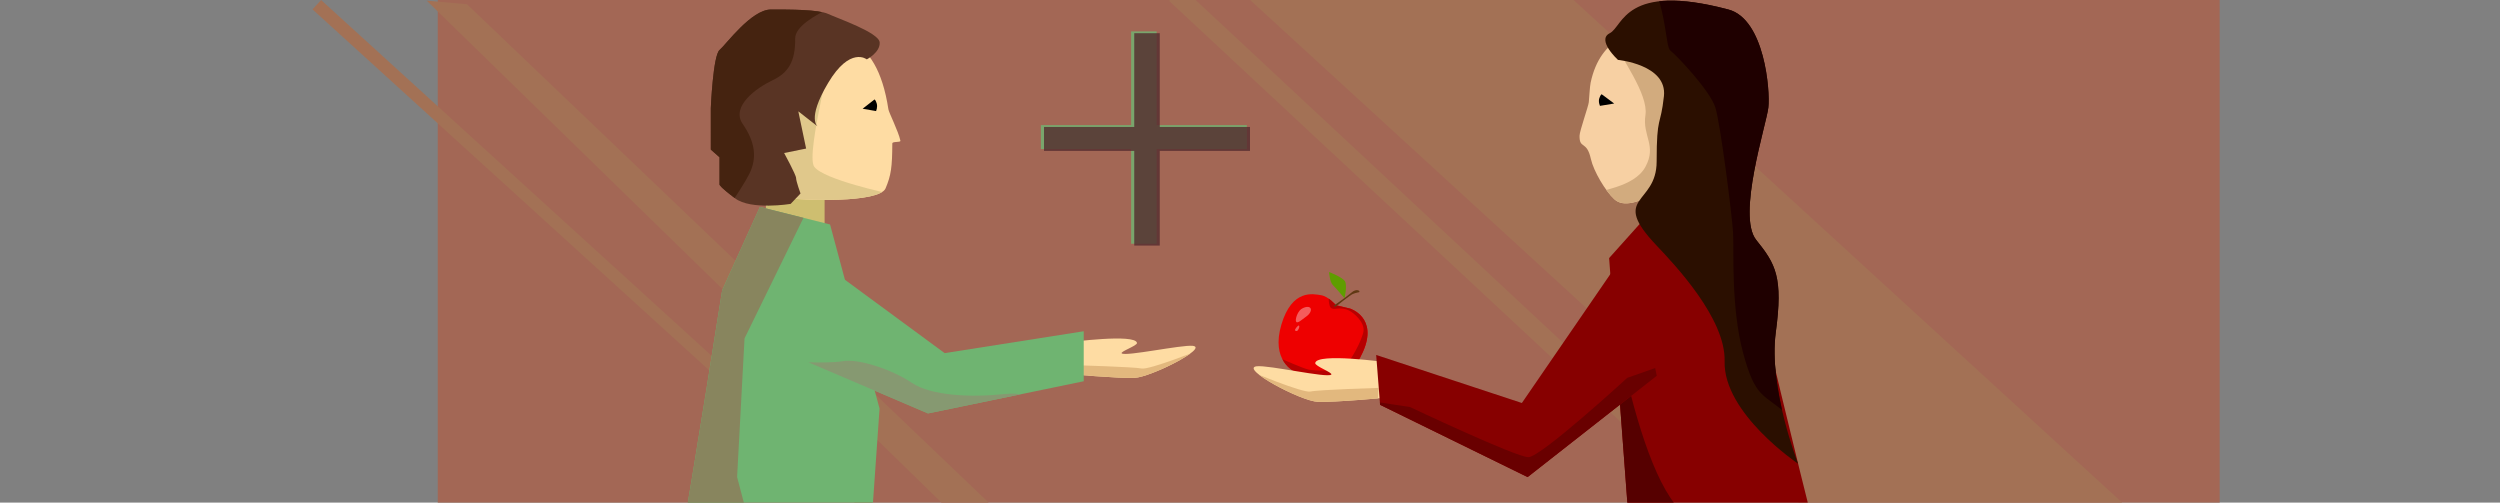 <?xml version="1.0" encoding="utf-8"?>
<!-- Generator: Adobe Illustrator 26.0.3, SVG Export Plug-In . SVG Version: 6.00 Build 0)  -->
<svg version="1.1" id="Слой_1" xmlns="http://www.w3.org/2000/svg" xmlns:xlink="http://www.w3.org/1999/xlink" x="0px" y="0px"
	 viewBox="0 0 1920 386" style="enable-background:new 0 0 1920 386;" xml:space="preserve">
<rect x="0" y="0" width="1920" height="386" fill="#808080" stroke="none"/>
<style type="text/css">
	.st0{fill:#A36755;}
	.st1{fill:#EE0000;}
	.st2{clip-path:url(#SVGID_00000072246126176932428970000002360292325988215465_);fill:#B60000;}
	
		.st3{opacity:0.36;clip-path:url(#SVGID_00000120554156400519631850000018435023033863320754_);fill:#FFFFFF;enable-background:new    ;}
	
		.st4{opacity:0.36;clip-path:url(#SVGID_00000005973367117292086280000016382044303864743103_);fill:#FFFFFF;enable-background:new    ;}
	.st5{fill:#603813;}
	.st6{fill:#5F9D00;}
	.st7{fill:#A37155;}
	.st8{fill:#CEBE70;}
	.st9{fill:#FEDCA3;}
	.st10{clip-path:url(#SVGID_00000142862561354863518990000016330246653222897540_);fill:#E2B87E;}
	.st11{clip-path:url(#SVGID_00000109007059873131203970000009965282384894185613_);fill:#E2B87E;}
	.st12{clip-path:url(#SVGID_00000016758260305687944440000002816752354944263073_);fill:#E0C88B;}
	.st13{fill:#6FB471;}
	.st14{clip-path:url(#SVGID_00000147209897762699097610000000726477029152032447_);fill:#88855E;}
	.st15{clip-path:url(#SVGID_00000032619308182520224100000007559871245656840589_);fill:#869971;}
	.st16{fill:#F7D0A3;}
	.st17{clip-path:url(#SVGID_00000103244551462511216040000000918356681602035626_);fill:#D2AB7E;}
	.st18{fill:#870000;}
	.st19{clip-path:url(#SVGID_00000024695494280517630550000010244441374881695898_);fill:#560000;}
	.st20{clip-path:url(#SVGID_00000132048013683564161760000005477858247114246798_);fill:#690000;}
	.st21{fill:#593424;}
	.st22{clip-path:url(#SVGID_00000106849683638794424540000013478548551006355614_);fill:#452310;}
	.st23{opacity:0.81;}
	.st24{fill:#542C2F;}
	.st25{fill:#2B0F00;}
	.st26{clip-path:url(#SVGID_00000136398111981216071030000013044784341957387710_);fill:#1F0000;}
</style>
<rect x="336.2" class="st0" width="1368.5" height="386"/>
<g>
	<g>
		<g>
			<path id="XMLID_00000091017690886273474730000004683794767781391537_" class="st1" d="M1026,234.4c0,0-5.7-6.8-11.5-7.7
				s-22.2-5-30.4,22.6s9.3,36.1,11.6,36.6c1.6,0.3,5,1.1,6.6,1.7c2.1,0.8,4.7,3.3,6.7,4.4c7.8,4,25.8,4.8,37.7-21.7
				s-9.8-33.3-9.8-33.3L1026,234.4z"/>
		</g>
		<g>
			<g>
				<g>
					<g>
						<g>
							<g>
								<defs>
									<path id="SVGID_1_" d="M1026,234.4c0,0-5.7-6.8-11.5-7.7s-22.2-5-30.4,22.6s9.3,36.1,11.6,36.6c1.6,0.3,5,1.1,6.6,1.7
										c2.1,0.8,4.7,3.3,6.7,4.4c7.8,4,25.8,4.8,37.7-21.7s-9.8-33.3-9.8-33.3L1026,234.4z"/>
								</defs>
								<clipPath id="SVGID_00000179636316276674849450000006972112924779602073_">
									<use xlink:href="#SVGID_1_"  style="overflow:visible;"/>
								</clipPath>
								<path style="clip-path:url(#SVGID_00000179636316276674849450000006972112924779602073_);fill:#B60000;" d="M1020.4,227.9
									c0,0-0.1,6.7,1.6,8.4s5,0.5,6.7,0.6s4.1-0.1,7.6,1.7s11.7,8.8,10.9,15.6c-0.9,6.8-10.2,24.1-15.2,27.7
									c-5.1,3.5-22.4,2.8-26.8,2c-4.4-0.9-20.5-8.1-20.5-8.1l-12,14.9l78.9,20l25-67.5L1020.4,227.9z"/>
							</g>
						</g>
					</g>
				</g>
			</g>
		</g>
		<g>
			<g>
				<g>
					<g>
						<g>
							<g>
								<defs>
									<path id="SVGID_00000078013490105789104480000005448730063482612898_" d="M1026,234.4c0,0-5.7-6.8-11.5-7.7
										s-22.2-5-30.4,22.6s9.3,36.1,11.6,36.6c1.6,0.3,5,1.1,6.6,1.7c2.1,0.8,4.7,3.3,6.7,4.4c7.8,4,25.8,4.8,37.7-21.7
										s-9.8-33.3-9.8-33.3L1026,234.4z"/>
								</defs>
								<clipPath id="SVGID_00000146465345790685580030000008062824405802232494_">
									<use xlink:href="#SVGID_00000078013490105789104480000005448730063482612898_"  style="overflow:visible;"/>
								</clipPath>
								
									<path style="opacity:0.36;clip-path:url(#SVGID_00000146465345790685580030000008062824405802232494_);fill:#FFFFFF;enable-background:new    ;" d="
									M1003.2,243.1c-2.9,2-6.6,5.6-7.7,4.1s0.9-7.6,3.7-9.7c2.9-2,6.1-2.4,7.2-0.9C1007.5,238.2,1006.1,241.1,1003.2,243.1z"/>
							</g>
						</g>
					</g>
				</g>
			</g>
		</g>
		<g>
			<g>
				<g>
					<g>
						<g>
							<g>
								<defs>
									<path id="SVGID_00000078765409760366431370000000009838807666588565_" d="M1026,234.4c0,0-5.7-6.8-11.5-7.7
										s-22.2-5-30.4,22.6s9.3,36.1,11.6,36.6c1.6,0.3,5,1.1,6.6,1.7c2.1,0.8,4.7,3.3,6.7,4.4c7.8,4,25.8,4.8,37.7-21.7
										s-9.8-33.3-9.8-33.3L1026,234.4z"/>
								</defs>
								<clipPath id="SVGID_00000009559882916486896530000006124372683235732904_">
									<use xlink:href="#SVGID_00000078765409760366431370000000009838807666588565_"  style="overflow:visible;"/>
								</clipPath>
								
									<path style="opacity:0.36;clip-path:url(#SVGID_00000009559882916486896530000006124372683235732904_);fill:#FFFFFF;enable-background:new    ;" d="
									M995.6,254.2c-0.5-0.2-1.5-0.1-0.9-1.2c0.5-1.2,2.3-3.2,2.8-3s0.5,1.3-0.1,2.5C996.9,253.7,996.1,254.5,995.6,254.2z"/>
							</g>
						</g>
					</g>
				</g>
			</g>
		</g>
	</g>
	<path class="st5" d="M1043.8,224.4c-0.3,0.2-2.3,0.3-4.9,1.4c-2.3,1-13.2,9.8-13.2,9.8l-1.6-0.7c0,0,9.6-6.6,13.7-10.1
		C1041.9,221.1,1045.1,223.6,1043.8,224.4z"/>
	<path class="st6" d="M1020.7,208.9c0,0,0.5,7.8,3,10.1c2.5,2.4,8.9,10.1,8.9,10.1s2.2-9.6,0.4-13
		C1031,212.8,1020.7,208.9,1020.7,208.9z"/>
</g>
<polygon class="st7" points="960,-0.1 1208.5,0 1629.8,386 1381.4,386 "/>
<polygon class="st7" points="327.7,0.5 358.7,3.3 759.3,386 723.1,386 "/>
<polygon class="st7" points="897.9,0.7 907.3,-10.2 1308.6,364.1 1299.3,374.9 "/>
<polygon class="st7" points="240,7.2 246.6,0 670.3,386 656.9,386.5 "/>
<polygon class="st8" points="633.3,178.6 588.2,166.7 588.2,142.5 633.3,149.6 "/>
<g>
	<g>
		<path id="XMLID_00000078023083463301403180000009988238256615135925_" class="st9" d="M820.5,262.9c0,0,51.7-6.9,52.7,0.5
			c0.3,2.1-13.3,6.7-11.7,8c3.1,2.5,45.9-6.7,54.5-5.8c12.6,1.4-32.4,24.2-44.8,24.6c-12.8,0.5-50.8-3-50.8-3L820.5,262.9
			L820.5,262.9L820.5,262.9z"/>
	</g>
	<g>
		<defs>
			<path id="SVGID_00000110469363490180816240000016356985050667630498_" d="M820.5,262.9c0,0,51.7-6.9,52.7,0.5
				c0.3,2.1-13.3,6.7-11.7,8c3.1,2.5,45.9-6.7,54.5-5.8c12.6,1.4-32.4,24.2-44.8,24.6c-12.8,0.5-50.8-3-50.8-3L820.5,262.9
				L820.5,262.9L820.5,262.9z"/>
		</defs>
		<clipPath id="SVGID_00000062910933847107519090000004516345873757026465_">
			<use xlink:href="#SVGID_00000110469363490180816240000016356985050667630498_"  style="overflow:visible;"/>
		</clipPath>
		<path style="clip-path:url(#SVGID_00000062910933847107519090000004516345873757026465_);fill:#E2B87E;" d="M827,280.5
			c0,0,44.1,1.3,49.7,2.5c5.6,1.3,44.9-14.3,44.9-14.3l1.6,34.2c0,0-93,0.4-94.2-2.1C827.8,298.2,827,280.5,827,280.5z"/>
	</g>
</g>
<g>
	<g>
		<path id="XMLID_00000075846307176697839670000017193121092521780147_" class="st9" d="M1065.5,278.3c0,0-54.3-7.6-55.4,0.5
			c-0.4,2.4,13.9,7.5,12.3,8.9c-3.3,2.8-48.3-7.5-57.3-6.4c-13.2,1.6,34.1,26.9,47.1,27.3c13.5,0.5,53.4-3.3,53.4-3.3v-27.1h-0.1
			V278.3z"/>
	</g>
	<g>
		<defs>
			<path id="SVGID_00000143610580920464012670000008578327799609687225_" d="M1065.5,278.3c0,0-54.3-7.6-55.4,0.5
				c-0.4,2.4,13.9,7.5,12.3,8.9c-3.3,2.8-48.3-7.5-57.3-6.4c-13.2,1.6,34.1,26.9,47.1,27.3c13.5,0.5,53.4-3.3,53.4-3.3v-27.1h-0.1
				V278.3z"/>
		</defs>
		<clipPath id="SVGID_00000105420234362642775380000008590889986344465070_">
			<use xlink:href="#SVGID_00000143610580920464012670000008578327799609687225_"  style="overflow:visible;"/>
		</clipPath>
		<path style="clip-path:url(#SVGID_00000105420234362642775380000008590889986344465070_);fill:#E2B87E;" d="M1058.7,297.9
			c0,0-46.3,1.4-52.2,2.8c-5.8,1.4-47.2-15.9-47.2-15.9l-1.7,38c0,0,97.7,0.5,98.9-2.3S1058.7,297.9,1058.7,297.9z"/>
	</g>
</g>
<g>
	<g>
		<path id="XMLID_00000091707772970772868560000016226439418768717746_" class="st9" d="M682.3,84c0.4,2.5,7.7,16.9,9.2,24
			c0.4,1.7-6.2,0.3-6.2,2.2c-0.1,18-0.9,24.4-5.2,34.5c-4.8,11.2-63.5,9.6-78.7,6.9c-29.4-5.2-48.9-24.8-48.9-64.4
			s26.6-63.1,57.2-63.1S673.1,23.4,682.3,84z"/>
	</g>
	<g>
		<defs>
			<path id="SVGID_00000119833569373455535210000013882058144325862050_" d="M682.3,84c0.4,2.5,7.7,16.9,9.2,24
				c0.4,1.7-6.2,0.3-6.2,2.2c-0.1,18-0.9,24.4-5.2,34.5c-4.8,11.2-63.5,9.6-78.7,6.9c-29.4-5.2-48.9-24.8-48.9-64.4
				s26.6-63.1,57.2-63.1S673.1,23.4,682.3,84z"/>
		</defs>
		<clipPath id="SVGID_00000129191821438905713180000001870118568058739129_">
			<use xlink:href="#SVGID_00000119833569373455535210000013882058144325862050_"  style="overflow:visible;"/>
		</clipPath>
		<path style="clip-path:url(#SVGID_00000129191821438905713180000001870118568058739129_);fill:#E0C88B;" d="M641.7,24.1
			c1.4,2.9-23.5,93.9-16.4,103.9s57.7,20.7,57.7,20.7l-9.4,26.4l-121.1,3.5L641.7,24.1z"/>
	</g>
</g>
<g>
	<g>
		<path id="XMLID_00000137092167066261148510000009353626280975629985_" class="st13" d="M583.6,158.9l-29,64.1
			c0,0-23.5,149.2-30.5,186.4c-7,37.1,0,37.1,0,37.1h142.1l9.3-132.7l-38-141.4L583.6,158.9z"/>
	</g>
	<g>
		<g>
			<defs>
				<path id="SVGID_00000052064333746151059860000002351146801514610566_" d="M583.6,158.9l-29,64.1c0,0-23.5,149.2-30.5,186.4
					c-7,37.1,0,37.1,0,37.1h142.1l9.3-132.7l-38-141.4L583.6,158.9z"/>
			</defs>
			<clipPath id="SVGID_00000107570312855076386930000013016246151052980644_">
				<use xlink:href="#SVGID_00000052064333746151059860000002351146801514610566_"  style="overflow:visible;"/>
			</clipPath>
			<path style="clip-path:url(#SVGID_00000107570312855076386930000013016246151052980644_);fill:#88855E;" d="M631.4,138
				l-59.6,121.9l-5.7,106.5l22.1,83.8l-96.9,22.1c0,0-27.1-100.5-25.7-110.5s66.3-222.4,66.3-222.4L631.4,138z"/>
		</g>
	</g>
</g>
<g>
	<g>
		<polygon id="XMLID_00000057112019006271624820000015369862320531656099_" class="st13" points="619.3,193.1 725.5,271.2 
			832.3,254.4 832.3,292.8 712.7,317.5 610.7,273.9 		"/>
	</g>
	<g>
		<defs>
			<polygon id="SVGID_00000180342566578194425390000013119563105401281725_" points="619.3,193.1 725.5,271.2 832.3,254.4 
				832.3,292.8 712.7,317.5 610.7,273.9 			"/>
		</defs>
		<clipPath id="SVGID_00000023259696137192258140000016480705318019226550_">
			<use xlink:href="#SVGID_00000180342566578194425390000013119563105401281725_"  style="overflow:visible;"/>
		</clipPath>
		<path style="clip-path:url(#SVGID_00000023259696137192258140000016480705318019226550_);fill:#869971;" d="M601.4,277.4
			c0,0,33.4,2.2,45.7,0s38,6.4,53,16.5s45.5,11.5,71.6,8.7s36.4,14.8,36.4,14.8S796.3,350,785.6,350s-197.5-42-197.5-42L601.4,277.4
			z"/>
	</g>
</g>
<g>
	<g>
		<path id="XMLID_00000179624308887288535920000016621945639511090347_" class="st16" d="M1221.8,122.1c2.1,9.4,11.1,24.6,18,30.9
			c14.3,13.2,48.4-18.6,65.1-20c30.5-2.4,36.5-5.8,33.5-45.2c-3.1-39.4-30.3-69.5-60.8-67.1c-21.9,1.7-48.4,7.2-56,42.8
			c-0.6,2.7-1.1,11.9-1.4,15s-7.1,22.2-7.1,25.7C1212.9,114.9,1218.6,107.5,1221.8,122.1z"/>
	</g>
	<g>
		<defs>
			<path id="SVGID_00000160870437801284868150000004228479758047506080_" d="M1221.8,122.1c2.1,9.4,11.1,24.6,18,30.9
				c14.3,13.2,48.4-18.6,65.1-20c30.5-2.4,36.5-5.8,33.5-45.2c-3.1-39.4-30.3-69.5-60.8-67.1c-21.9,1.7-48.4,7.2-56,42.8
				c-0.6,2.7-1.1,11.9-1.4,15s-7.1,22.2-7.1,25.7C1212.9,114.9,1218.6,107.5,1221.8,122.1z"/>
		</defs>
		<clipPath id="SVGID_00000079479230506908020250000005611044941815512734_">
			<use xlink:href="#SVGID_00000160870437801284868150000004228479758047506080_"  style="overflow:visible;"/>
		</clipPath>
		<path style="clip-path:url(#SVGID_00000079479230506908020250000005611044941815512734_);fill:#D2AB7E;" d="M1239.8,32.4
			c4.3,10.7,26.4,39.9,23.9,56s8.9,23.3,0,39.7s-36.9,17.6-39.6,21.4c-2.7,3.8,11.8,29.2,11.8,29.2h63.1l36.4-93.3l-67.7-52.1
			L1239.8,32.4z"/>
	</g>
</g>
<g>
	<g>
		<path id="XMLID_00000034796611741373916460000016656591083782468229_" class="st18" d="M1315.1,161.5l33.8,61.6
			c0,0,34.9,147,44.8,183.5c9.8,36.5,2.9,37,2.9,37l-141.7,11l-19.1-256.4l32.9-36.7L1315.1,161.5L1315.1,161.5z"/>
	</g>
	<g>
		<defs>
			<path id="SVGID_00000040572931758674406020000014433083160518550935_" d="M1315.1,161.5l33.8,61.6c0,0,34.9,147,44.8,183.5
				c9.8,36.5,2.9,37,2.9,37l-141.7,11l-19.1-256.4l32.9-36.7L1315.1,161.5L1315.1,161.5z"/>
		</defs>
		<clipPath id="SVGID_00000005983489968905125650000017343338722571021723_">
			<use xlink:href="#SVGID_00000040572931758674406020000014433083160518550935_"  style="overflow:visible;"/>
		</clipPath>
		<path style="clip-path:url(#SVGID_00000005983489968905125650000017343338722571021723_);fill:#560000;" d="M1228,169.4
			c0,0,20.7,179.6,62.4,222.4s-36.1,54.7-36.1,54.7l-89.6-14.1L1228,169.4z"/>
	</g>
</g>
<g>
	<g>
		<polygon id="XMLID_00000133497164332418912490000007777542924034868909_" class="st18" points="1251.8,188.6 1168.8,309.5 
			1056.9,272.6 1059.9,310.9 1173.2,366.4 1272.4,288.6 		"/>
	</g>
	<g>
		<defs>
			<polygon id="SVGID_00000062910997233036880540000005945889032860364469_" points="1251.8,188.6 1168.8,309.5 1056.9,272.6 
				1059.9,310.9 1173.2,366.4 1272.4,288.6 			"/>
		</defs>
		<clipPath id="SVGID_00000039102720416523339990000005488267750993626254_">
			<use xlink:href="#SVGID_00000062910997233036880540000005945889032860364469_"  style="overflow:visible;"/>
		</clipPath>
		<path style="clip-path:url(#SVGID_00000039102720416523339990000005488267750993626254_);fill:#690000;" d="M1286.1,277.4
			l-36.4,12.8c0,0-66.3,60.9-75.9,60.9s-90.9-38.5-90.9-38.5l-30.2-4.6l4.1,41l124.4,37L1286.1,277.4z"/>
	</g>
</g>
<g>
	<g>
		<path id="XMLID_00000137826517670684709500000015936727670004288923_" class="st21" d="M665.7,45.6c0,0-12.8-10.3-29.7,18.1
			s-7.8,33.6-7.8,33.6l-15.1-11.8l6,28.6l-16.9,3.4c0,0,9.2,16.8,9.2,19.3s3.4,11.8,3.4,11.8l-7.6,8c0,0-30.5,5-42.7-4.3
			c-12.2-9.2-11.9-10.5-11.9-10.5v-21l-6.7-5.9V83c0,0,1.7-40.4,6.7-44.6S577,7.3,592.1,7.3s36.6,0,43.9,3.4s39.1,14.3,39.6,21.9
			S665.7,45.6,665.7,45.6z"/>
	</g>
	<g>
		<g>
			<defs>
				<path id="SVGID_00000021806565965166684570000010266121163189663400_" d="M665.7,45.6c0,0-12.8-10.3-29.7,18.1
					s-7.8,33.6-7.8,33.6l-15.1-11.8l6,28.6l-16.9,3.4c0,0,9.2,16.8,9.2,19.3s3.4,11.8,3.4,11.8l-7.6,8c0,0-30.5,5-42.7-4.3
					c-12.2-9.2-11.9-10.5-11.9-10.5v-21l-6.7-5.9V83c0,0,1.7-40.4,6.7-44.6S577,7.3,592.1,7.3s36.6,0,43.9,3.4s39.1,14.3,39.6,21.9
					S665.7,45.6,665.7,45.6z"/>
			</defs>
			<clipPath id="SVGID_00000121241717957418323290000017849938506301779075_">
				<use xlink:href="#SVGID_00000021806565965166684570000010266121163189663400_"  style="overflow:visible;"/>
			</clipPath>
			<path style="clip-path:url(#SVGID_00000121241717957418323290000017849938506301779075_);fill:#452310;" d="M668.1-6
				c0,0.7-57.6,17.8-57.4,35.6s-5.4,26.4-17.5,32.1s-32.1,20-22.8,33.5s11.4,25.7,5,38.5s-29.5,44.9-29.5,44.9L478.4,76.4L537.6-6
				H668.1z"/>
		</g>
	</g>
</g>
<path d="M671.6,76.4c0,0,0.8,0.1,1.7,3s-0.5,5.9-0.5,5.9l-10.3-1.8L671.6,76.4z"/>
<path d="M1230.1,72.4c0,0-0.8,0.1-1.8,3s0.5,5.9,0.5,5.9l10.9-1.8L1230.1,72.4z"/>
<g class="st23">
	<path class="st13" d="M888.3,24.1v72h69.3v18.4h-69.3v72.7h-19.6v-72.7h-69.3V96.1h69.3v-72C868.7,24.1,888.3,24.1,888.3,24.1z"/>
</g>
<g class="st23">
	<path class="st24" d="M890.7,25.5v72H960v18.4h-69.3v72.7h-19.6v-72.7h-69.3V97.5h69.3v-72H890.7z"/>
</g>
<g>
	<g>
		<path id="XMLID_00000038388418972749085360000005755825555536199605_" class="st25" d="M1242.6,46c0,0,37.9,3.6,35.3,27.8
			s-5.6,13.8-5.6,50.3c0,33.8-36.4,26.2,0,64.5c14.3,15.1,53.1,56.2,52.2,88.8c-1.1,40.1,56.4,78.7,56.4,78.7s-22.8-58.4-17.1-100.8
			s0-52.4-15-71s7.8-88.7,9.3-101.7s-2.9-68-30.7-75.3c-79.8-21.1-80.7,13-91.1,18.2S1242.6,46,1242.6,46z"/>
	</g>
	<g>
		<defs>
			<path id="SVGID_00000096025511653347204350000018219474235861203866_" d="M1242.6,46c0,0,37.9,3.6,35.3,27.8s-5.6,13.8-5.6,50.3
				c0,33.8-36.4,26.2,0,64.5c14.3,15.1,53.1,56.2,52.2,88.8c-1.1,40.1,56.4,78.7,56.4,78.7s-22.8-58.4-17.1-100.8s0-52.4-15-71
				s7.8-88.7,9.3-101.7s-2.9-68-30.7-75.3c-79.8-21.1-80.7,13-91.1,18.2S1242.6,46,1242.6,46z"/>
		</defs>
		<clipPath id="SVGID_00000012470381525871709430000012965901560444486543_">
			<use xlink:href="#SVGID_00000096025511653347204350000018219474235861203866_"  style="overflow:visible;"/>
		</clipPath>
		<path style="clip-path:url(#SVGID_00000012470381525871709430000012965901560444486543_);fill:#1F0000;" d="M1263.7-24.2
			c17.1,29.9,14.9,59.9,19.2,63.1c4.3,3.2,30.5,30.7,34.5,43.7s12.8,82.6,13.6,96s-1.8,57.1,7.7,92.4s15.6,31.1,32.9,46.5
			c17.2,15.5,31.1-43.5,34.3-98.5c3.2-55-6.9-282.8-6.9-282.8L1263.7-24.2z"/>
	</g>
</g>
</svg>
